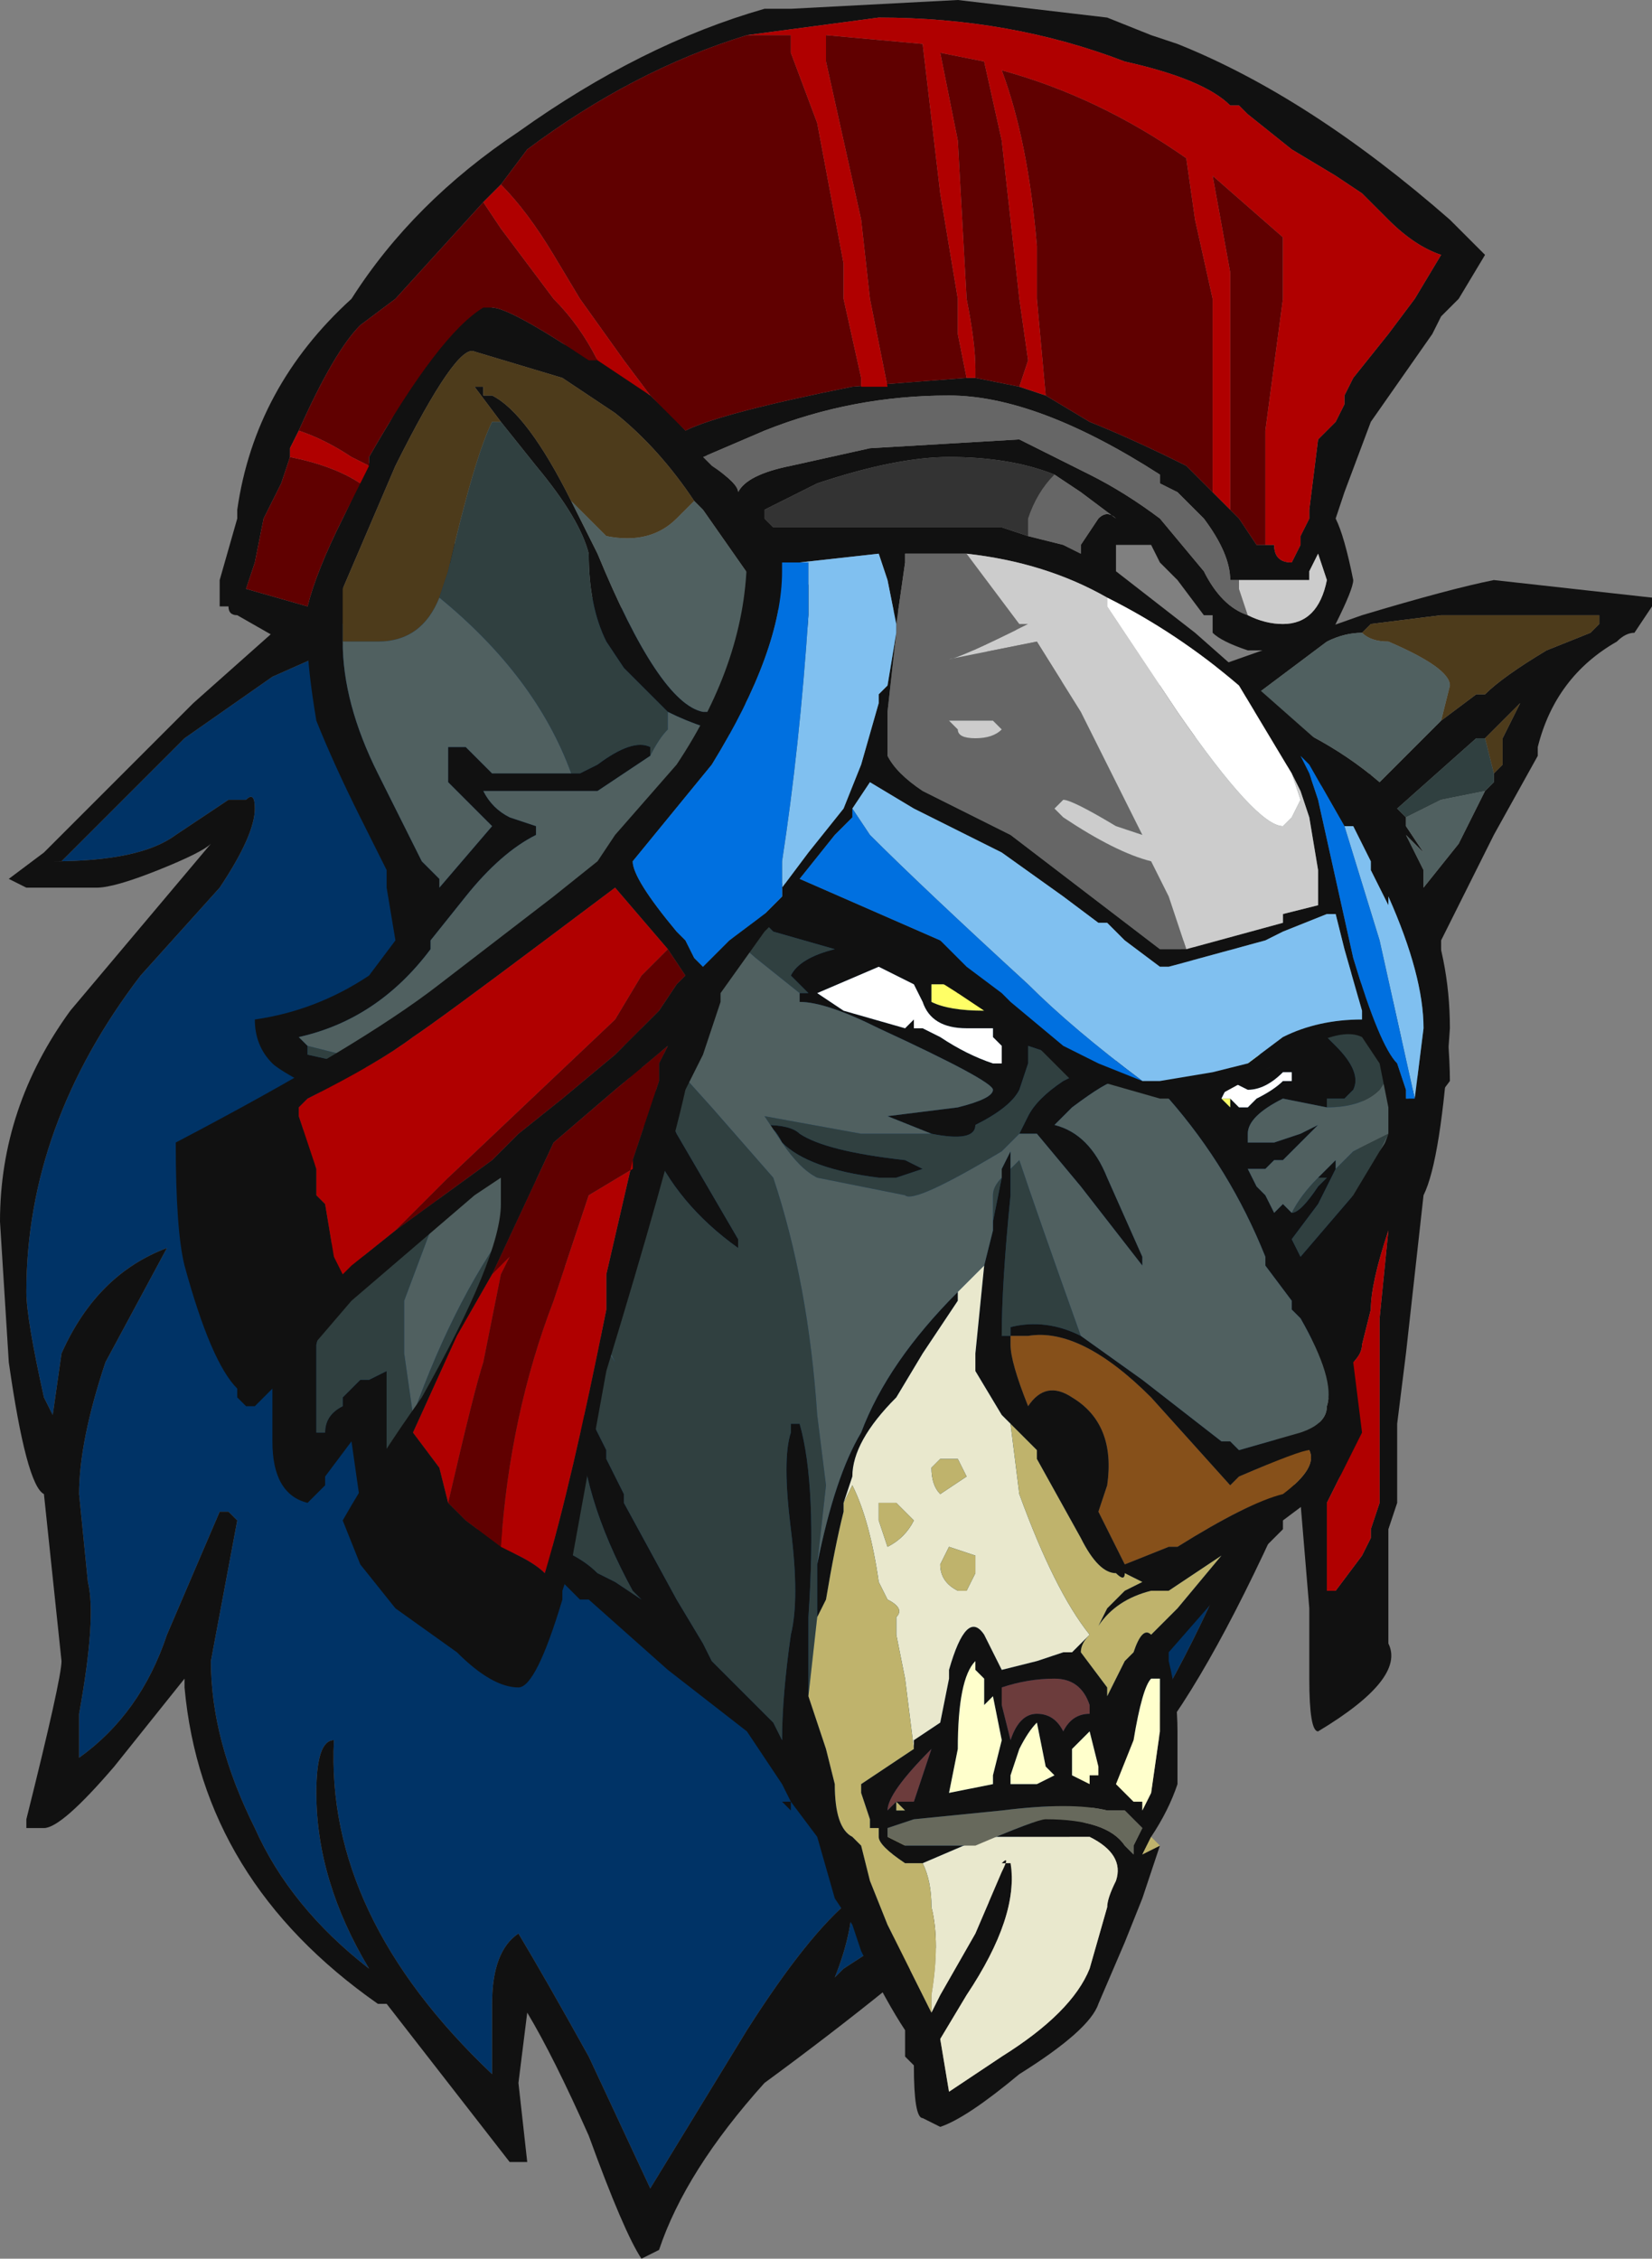 <?xml version="1.0" encoding="UTF-8" standalone="no"?>
<svg xmlns:ffdec="https://www.free-decompiler.com/flash" xmlns:xlink="http://www.w3.org/1999/xlink" ffdec:objectType="frame" height="89.95px" width="65.8px" xmlns="http://www.w3.org/2000/svg">
  <rect width="100%" height="100%" fill="#808080" stroke="none"/>
  <g transform="matrix(1.0, 0.0, 0.0, 1.0, 32.55, 37.45)">
    <use ffdec:characterId="1787" height="68.6" transform="matrix(1.0, 0.0, 0.0, 1.0, -32.55, -16.1)" width="56.35" xlink:href="#sprite0"/>
    <use ffdec:characterId="1782" height="72.45" transform="matrix(1.0, 0.0, 0.0, 1.0, -22.4, -25.2)" width="55.65" xlink:href="#sprite1"/>
    <use ffdec:characterId="1811" height="68.95" transform="matrix(1.0, 0.0, 0.0, 1.0, -25.55, -37.45)" width="52.15" xlink:href="#sprite2"/>
  </g>
  <defs>
    <g id="sprite0" transform="matrix(1.0, 0.0, 0.0, 1.0, 32.55, 16.1)">
      <use ffdec:characterId="1786" height="9.8" transform="matrix(7.0, 0.0, 0.0, 7.0, -32.55, -16.1)" width="8.05" xlink:href="#shape0"/>
    </g>
    <g id="shape0" transform="matrix(1.0, 0.0, 0.0, 1.0, 4.65, 2.3)">
      <path d="M2.9 -0.85 L3.0 -0.65 Q3.15 0.1 3.15 0.3 L3.1 0.95 3.1 1.05 3.0 1.75 2.55 3.0 Q2.25 3.85 1.85 4.5 L1.65 4.6 1.05 5.2 Q0.85 5.4 0.15 5.85 L0.1 5.9 Q0.2 5.65 0.2 5.45 L0.2 5.45 Q-0.05 5.65 -0.4 6.2 L-0.95 7.1 -1.3 6.35 Q-1.55 5.9 -1.7 5.65 -1.85 5.75 -1.85 6.05 L-1.85 6.45 Q-2.8 5.55 -2.75 4.55 -2.85 4.55 -2.85 4.85 -2.85 5.35 -2.55 5.85 -3.0 5.5 -3.2 5.05 -3.45 4.55 -3.45 4.1 L-3.3 3.3 -3.35 3.25 -3.4 3.25 -3.7 3.95 Q-3.85 4.4 -4.2 4.65 L-4.2 4.4 Q-4.1 3.85 -4.15 3.65 L-4.2 3.15 Q-4.2 2.85 -4.05 2.4 L-3.7 1.75 Q-4.1 1.9 -4.3 2.35 L-4.35 2.7 -4.4 2.6 Q-4.5 2.15 -4.5 2.0 -4.5 1.05 -3.85 0.2 L-3.4 -0.3 Q-3.2 -0.6 -3.2 -0.75 -3.2 -0.85 -3.25 -0.8 L-3.35 -0.8 -3.65 -0.6 Q-3.85 -0.45 -4.35 -0.45 L-4.3 -0.45 -3.6 -1.15 -3.1 -1.5 -2.65 -1.7 -2.85 -1.7 -2.7 -1.8 Q-2.35 -2.05 -1.95 -2.2 -1.35 -1.95 -0.05 -1.55 2.2 -0.85 2.7 -0.85 L2.9 -0.85" fill="#003366" fill-rule="evenodd" stroke="none"/>
      <path d="M-1.95 -2.2 Q-2.35 -2.05 -2.7 -1.8 L-2.85 -1.7 -2.65 -1.7 -3.1 -1.5 -3.6 -1.15 -4.3 -0.45 -4.35 -0.45 Q-3.85 -0.45 -3.65 -0.6 L-3.35 -0.8 -3.25 -0.8 Q-3.2 -0.85 -3.2 -0.75 -3.2 -0.6 -3.4 -0.3 L-3.85 0.2 Q-4.5 1.05 -4.5 2.0 -4.5 2.15 -4.4 2.6 L-4.35 2.7 -4.3 2.35 Q-4.1 1.9 -3.7 1.75 L-4.05 2.4 Q-4.2 2.85 -4.2 3.15 L-4.15 3.65 Q-4.1 3.85 -4.2 4.4 L-4.2 4.65 Q-3.85 4.4 -3.7 3.95 L-3.4 3.25 -3.35 3.25 -3.3 3.3 -3.45 4.1 Q-3.45 4.55 -3.2 5.05 -3.0 5.5 -2.55 5.85 -2.85 5.35 -2.85 4.85 -2.85 4.55 -2.75 4.55 -2.8 5.55 -1.85 6.45 L-1.85 6.05 Q-1.85 5.75 -1.7 5.65 -1.55 5.9 -1.3 6.35 L-0.95 7.1 -0.4 6.2 Q-0.05 5.65 0.2 5.45 L0.2 5.45 Q0.2 5.65 0.1 5.9 L0.15 5.85 Q0.85 5.4 1.05 5.2 L1.65 4.6 1.85 4.5 Q2.25 3.85 2.55 3.0 L3.0 1.75 3.1 1.05 3.1 0.95 3.15 0.3 Q3.15 0.1 3.0 -0.65 L2.9 -0.85 3.15 -0.95 3.15 -0.9 3.3 -0.4 3.4 0.1 Q3.4 0.8 3.2 1.6 3.1 2.2 2.65 3.25 2.2 4.25 1.85 4.65 L1.8 4.75 1.75 4.75 1.55 4.95 1.5 5.05 1.0 5.45 Q0.45 5.95 -0.3 6.5 -0.75 7.0 -0.9 7.45 L-1.0 7.5 Q-1.1 7.35 -1.3 6.8 -1.5 6.35 -1.65 6.1 L-1.7 6.5 -1.65 6.95 -1.75 6.95 -2.45 6.05 -2.5 6.05 Q-3.5 5.35 -3.6 4.25 L-3.6 4.2 -4.0 4.7 Q-4.3 5.05 -4.4 5.05 L-4.5 5.05 -4.5 5.0 Q-4.3 4.2 -4.3 4.1 L-4.4 3.15 Q-4.5 3.1 -4.6 2.4 L-4.65 1.6 Q-4.65 0.95 -4.25 0.4 L-3.45 -0.55 Q-3.5 -0.5 -3.75 -0.4 -4.0 -0.3 -4.1 -0.3 L-4.5 -0.3 -4.6 -0.35 -4.4 -0.5 -3.55 -1.35 -3.1 -1.75 Q-2.7 -2.05 -2.15 -2.25 L-2.15 -2.3 -1.95 -2.2" fill="#111111" fill-rule="evenodd" stroke="none"/>
    </g>
    <g id="sprite1" transform="matrix(1.0, 0.0, 0.0, 1.0, 22.4, 25.2)">
      <use ffdec:characterId="1781" height="10.35" transform="matrix(7.0, 0.0, 0.0, 7.0, -22.4, -25.2)" width="7.95" xlink:href="#shape1"/>
    </g>
    <g id="shape1" transform="matrix(1.0, 0.0, 0.0, 1.0, 3.2, 3.6)">
      <path d="M1.95 5.15 L1.85 5.45 1.75 5.7 1.6 6.05 Q1.55 6.2 1.15 6.45 0.85 6.7 0.7 6.75 L0.6 6.7 Q0.55 6.7 0.55 6.4 L0.5 6.35 0.5 6.2 Q0.4 6.05 0.25 5.75 L0.2 5.6 0.1 5.45 0.0 5.1 -0.15 4.9 -0.15 4.95 -0.2 4.9 -0.15 4.9 -0.2 4.8 -0.4 4.5 -0.85 4.15 -1.3 3.75 -1.35 3.75 -1.45 3.65 Q-1.8 3.3 -2.3 3.65 L-2.4 3.7 Q-2.5 3.55 -2.6 3.2 L-2.65 2.85 -2.8 3.05 -2.8 3.1 -2.9 3.2 Q-3.1 3.15 -3.1 2.85 L-3.1 2.45 Q-3.15 2.3 -3.15 2.0 L-3.15 1.55 -3.1 1.5 -3.05 1.25 Q-3.0 1.15 -2.75 0.9 -3.05 0.75 -3.1 0.7 -3.2 0.6 -3.2 0.45 -2.85 0.4 -2.55 0.2 L-2.4 0.0 -2.45 -0.3 -2.45 -0.4 -2.6 -0.7 Q-2.75 -1.0 -2.85 -1.25 -2.9 -1.55 -2.9 -1.7 L-2.85 -2.05 Q-2.15 -3.7 -1.85 -3.6 L-1.8 -3.55 Q-1.7 -3.55 -1.65 -3.45 -1.15 -3.35 -0.75 -2.9 L-0.1 -2.15 -0.1 -2.1 0.0 -1.95 Q0.1 -1.9 0.25 -1.9 L0.6 -1.85 0.8 -1.85 Q1.35 -1.75 1.7 -1.45 L1.85 -1.5 1.95 -1.45 2.05 -1.5 2.25 -1.55 3.1 -1.85 Q3.6 -2.0 3.85 -2.05 L4.75 -1.95 4.75 -1.9 4.65 -1.75 Q4.6 -1.75 4.55 -1.7 4.2 -1.5 4.1 -1.1 L4.1 -1.05 3.85 -0.6 Q3.65 -0.2 3.6 -0.1 L3.55 0.0 3.55 0.15 Q3.6 0.6 3.6 0.8 L3.45 1.0 Q3.35 1.1 3.35 1.2 L3.2 1.45 3.1 1.7 2.95 2.0 2.9 2.05 Q3.2 2.65 3.15 2.85 3.15 2.95 3.05 2.95 L2.9 3.15 2.85 3.15 2.65 3.3 2.65 3.35 2.35 3.65 2.0 4.05 2.0 4.1 Q2.05 4.3 2.05 4.5 L2.05 4.8 Q2.0 4.95 1.9 5.1 L1.85 5.2 1.95 5.15 M-0.7 -2.5 Q-0.9 -2.8 -1.15 -3.0 L-1.45 -3.2 -1.95 -3.35 Q-2.05 -3.4 -2.4 -2.7 L-2.7 -2.0 -2.7 -1.7 Q-2.7 -1.35 -2.5 -0.95 -2.3 -0.55 -2.25 -0.45 L-2.15 -0.35 -2.15 -0.3 -1.85 -0.65 -2.1 -0.9 Q-2.1 -0.95 -2.1 -1.1 L-2.0 -1.1 -1.85 -0.95 -1.4 -0.95 -1.35 -0.95 -1.25 -1.0 Q-1.05 -1.15 -0.95 -1.1 L-0.95 -1.05 -1.25 -0.85 -1.9 -0.85 Q-1.85 -0.75 -1.75 -0.7 L-1.6 -0.65 -1.6 -0.6 Q-1.8 -0.5 -2.0 -0.25 L-2.2 0.0 -2.2 0.05 Q-2.5 0.45 -2.95 0.55 L-2.9 0.6 -2.9 0.65 -2.45 0.75 -2.45 0.8 Q-2.4 0.8 -2.4 0.85 L-2.65 1.05 -2.7 1.1 Q-2.9 1.3 -3.0 1.5 L-3.0 1.55 Q-3.0 1.65 -2.95 1.85 L-2.95 2.1 -2.9 1.9 -2.7 1.65 Q-2.55 1.5 -2.35 1.45 -2.35 1.4 -2.35 1.5 L-2.5 1.65 -2.7 2.0 -2.8 2.1 -2.85 2.3 -2.85 2.8 -2.8 2.8 Q-2.8 2.7 -2.7 2.65 L-2.7 2.6 -2.6 2.5 -2.55 2.5 -2.45 2.45 Q-2.45 2.5 -2.45 2.9 L-2.4 3.4 -2.35 3.4 -2.25 3.35 -1.75 3.35 -1.7 3.4 Q-1.4 3.45 -1.25 3.6 L-1.15 3.65 -1.0 3.75 -1.05 3.7 Q-1.35 3.15 -1.35 2.7 L-1.3 2.7 -1.2 2.9 -1.2 2.95 -1.1 3.15 -1.1 3.2 -0.8 3.75 -0.65 4.0 -0.6 4.1 -0.25 4.45 -0.2 4.55 Q-0.2 4.3 -0.15 3.95 -0.1 3.75 -0.15 3.35 -0.2 2.95 -0.15 2.8 L-0.15 2.75 -0.1 2.75 Q0.0 3.1 -0.05 3.85 L-0.05 4.3 0.05 4.6 0.1 4.8 Q0.1 5.05 0.2 5.1 L0.25 5.15 0.3 5.35 0.4 5.6 0.65 6.1 0.7 6.0 0.9 5.65 1.05 5.3 Q1.1 5.2 1.05 5.25 L1.1 5.25 Q1.15 5.55 0.85 6.0 L0.7 6.25 0.75 6.55 1.05 6.35 Q1.45 6.1 1.55 5.85 L1.65 5.5 Q1.65 5.45 1.7 5.35 1.75 5.2 1.55 5.1 L0.95 5.1 0.6 5.25 0.5 5.25 Q0.35 5.15 0.35 5.1 L0.35 5.05 0.3 5.05 0.3 5.0 0.25 4.85 0.25 4.8 0.55 4.6 0.55 4.55 0.7 4.45 0.75 4.2 0.75 4.15 Q0.85 3.8 0.95 3.95 L1.05 4.15 1.25 4.1 1.4 4.05 1.45 4.05 1.55 3.95 Q1.5 4.0 1.5 4.05 L1.65 4.25 1.65 4.3 1.75 4.1 1.8 4.05 Q1.85 3.9 1.9 3.95 L2.05 3.8 2.3 3.5 2.0 3.7 1.9 3.7 Q1.7 3.75 1.6 3.9 L1.65 3.8 1.75 3.7 1.85 3.65 1.75 3.6 Q1.75 3.65 1.7 3.6 1.6 3.6 1.5 3.4 L1.25 2.95 1.25 2.9 1.1 2.75 1.05 2.7 0.9 2.45 0.9 2.35 0.95 1.85 1.0 1.65 1.0 1.6 1.05 1.35 1.05 1.3 1.1 1.2 1.1 1.3 1.1 1.45 Q1.05 1.95 1.05 2.25 L1.1 2.25 1.1 2.2 Q1.3 2.15 1.5 2.25 L1.85 2.5 2.3 2.85 2.35 2.85 2.4 2.9 2.75 2.8 Q2.9 2.75 2.9 2.65 2.95 2.5 2.75 2.15 L2.7 2.1 2.7 2.05 2.55 1.85 2.55 1.8 Q2.35 1.3 2.0 0.9 L1.85 0.85 1.75 0.8 1.7 0.8 Q1.65 0.8 1.45 0.95 L1.35 1.05 Q1.55 1.1 1.65 1.35 L1.85 1.8 1.85 1.85 1.5 1.4 1.25 1.1 1.15 1.1 1.2 1.0 Q1.25 0.9 1.4 0.8 L1.5 0.75 1.35 0.65 1.2 0.6 1.2 0.7 1.15 0.85 Q1.1 0.95 0.9 1.05 0.9 1.15 0.65 1.1 L0.4 1.0 0.8 0.95 Q1.0 0.9 1.0 0.85 1.0 0.8 0.35 0.5 0.05 0.35 -0.1 0.35 L-0.1 0.3 0.0 0.3 -0.05 0.3 -0.15 0.2 Q-0.1 0.1 0.1 0.05 L-0.25 -0.05 -0.35 -0.15 -0.35 -0.2 -0.4 -0.2 -0.35 -0.25 Q-0.25 -0.4 0.1 -0.25 L0.4 -0.1 Q0.75 0.0 1.0 0.15 L1.55 0.6 1.65 0.7 1.7 0.7 Q1.7 0.6 1.85 0.45 2.0 0.3 2.1 -0.05 L2.15 -0.05 2.1 0.45 Q2.05 0.55 1.95 0.7 L1.9 0.75 2.1 0.75 2.2 0.65 2.35 0.05 Q2.35 -0.05 2.35 0.05 L2.35 0.0 Q2.45 0.1 2.45 0.2 L2.4 0.3 2.35 0.5 2.55 0.4 2.85 0.2 Q3.0 0.1 3.1 0.25 L3.15 0.3 2.9 0.4 2.75 0.45 2.85 0.55 2.9 0.55 2.95 0.6 Q3.1 0.75 3.05 0.85 L3.0 0.9 2.9 0.9 2.9 0.95 2.65 0.9 Q2.45 1.0 2.45 1.1 L2.45 1.15 2.6 1.15 2.75 1.1 2.85 1.05 2.65 1.25 2.6 1.25 2.55 1.3 2.45 1.3 2.5 1.4 2.55 1.45 2.6 1.55 2.65 1.5 2.7 1.55 Q2.75 1.55 2.85 1.4 L2.9 1.35 2.85 1.35 2.95 1.25 2.95 1.3 2.85 1.5 2.7 1.7 2.75 1.8 3.05 1.45 3.2 1.2 Q3.4 0.9 3.5 0.5 L3.45 0.3 3.45 0.15 3.35 -0.05 3.25 -0.4 3.2 -0.55 3.05 -0.7 Q2.9 -0.9 2.65 -1.0 2.45 -1.1 1.95 -1.2 L2.0 -1.1 2.0 -1.0 2.15 -0.7 2.2 -0.55 2.25 -0.5 2.25 -0.45 2.2 -0.3 2.1 -0.45 Q2.15 -0.8 1.7 -1.25 1.45 -1.5 1.15 -1.55 L0.95 -1.65 0.9 -1.65 0.3 -1.7 0.15 -1.7 Q-0.1 -1.75 -0.3 -1.95 L-0.65 -2.45 -0.7 -2.5 M-1.8 -2.95 L-1.95 -3.15 -1.9 -3.15 -1.9 -3.1 -1.85 -3.1 Q-1.65 -3.0 -1.4 -2.5 L-1.25 -2.2 Q-0.9 -1.35 -0.65 -1.3 L-0.55 -1.3 -0.4 -1.35 Q-0.35 -1.3 -0.3 -1.2 L-0.35 -1.15 -0.4 -1.15 Q-0.65 -1.2 -0.85 -1.3 L-1.1 -1.55 -1.2 -1.7 Q-1.3 -1.9 -1.3 -2.2 -1.35 -2.4 -1.6 -2.7 L-1.8 -2.95 M0.6 0.5 L0.7 0.55 Q0.85 0.65 1.0 0.7 L1.05 0.7 1.05 0.6 1.0 0.55 1.0 0.5 0.85 0.5 Q0.65 0.5 0.6 0.35 L0.55 0.25 0.35 0.15 0.0 0.3 0.15 0.4 0.5 0.5 0.55 0.45 0.55 0.5 0.6 0.5 M3.1 -1.75 Q3.0 -1.75 2.9 -1.7 L2.5 -1.4 2.35 -1.35 Q2.85 -1.2 3.2 -0.9 L3.55 -1.25 3.75 -1.4 3.8 -1.4 Q3.9 -1.5 4.15 -1.65 L4.4 -1.75 4.45 -1.8 4.45 -1.85 3.55 -1.85 3.15 -1.8 3.1 -1.75 M3.8 -1.15 L3.75 -1.15 3.3 -0.75 3.35 -0.7 3.35 -0.65 3.45 -0.5 3.35 -0.6 3.45 -0.4 3.45 -0.3 3.65 -0.55 3.8 -0.85 3.85 -0.9 3.85 -0.95 3.9 -1.0 3.9 -1.15 4.0 -1.35 3.8 -1.15 M2.35 0.9 L2.4 0.95 2.45 0.95 2.5 0.9 Q2.6 0.85 2.65 0.8 L2.7 0.8 2.7 0.75 2.65 0.75 Q2.55 0.85 2.45 0.85 L2.35 0.8 2.3 0.9 2.35 0.9 2.3 0.9 2.35 0.95 2.35 0.9 M2.45 0.75 Q2.55 0.75 2.6 0.7 L2.55 0.65 2.5 0.65 2.4 0.75 2.45 0.75 M0.95 0.4 L0.85 0.3 0.8 0.3 0.75 0.25 0.65 0.25 0.65 0.35 Q0.75 0.4 0.95 0.4 M0.6 1.3 L0.45 1.35 0.35 1.35 Q-0.05 1.3 -0.2 1.15 -0.25 1.05 -0.3 1.05 -0.15 1.05 -0.1 1.1 0.05 1.2 0.5 1.25 L0.6 1.3 M0.8 2.0 L0.8 2.05 0.6 2.35 0.45 2.6 Q0.2 2.85 0.2 3.05 L0.15 3.2 0.15 3.25 Q0.1 3.45 0.05 3.75 L0.0 3.85 0.0 3.55 Q0.1 3.05 0.25 2.8 0.4 2.4 0.8 2.0 M1.1 2.25 L1.1 2.3 Q1.1 2.4 1.2 2.65 1.3 2.5 1.45 2.6 1.7 2.75 1.65 3.1 L1.6 3.25 1.75 3.55 2.0 3.45 2.05 3.45 Q2.45 3.2 2.65 3.15 2.85 3.0 2.8 2.9 2.75 2.9 2.4 3.05 L2.35 3.1 1.9 2.6 Q1.5 2.2 1.2 2.25 L1.1 2.25 M1.55 4.35 Q1.5 4.2 1.35 4.2 1.2 4.2 1.05 4.25 L1.05 4.35 1.1 4.55 Q1.15 4.4 1.25 4.4 1.35 4.4 1.4 4.5 1.45 4.4 1.55 4.4 L1.55 4.35 M1.9 4.2 Q1.85 4.25 1.8 4.55 L1.7 4.8 Q1.75 4.85 1.8 4.9 L1.85 4.9 1.85 4.95 1.9 4.85 1.95 4.5 1.95 4.2 1.9 4.2 M1.45 4.6 L1.45 4.75 1.55 4.8 1.55 4.75 1.6 4.75 1.6 4.7 1.55 4.5 Q1.5 4.55 1.45 4.6 M0.5 5.15 L0.9 5.15 Q1.25 5.0 1.3 5.0 1.65 5.0 1.75 5.15 L1.8 5.2 1.8 5.15 1.85 5.05 1.75 4.95 1.65 4.95 Q1.45 4.9 1.05 4.95 L0.55 5.0 0.4 5.05 0.4 5.1 0.45 5.1 0.5 5.15 M0.95 4.2 L0.9 4.15 0.9 4.1 Q0.8 4.2 0.8 4.6 L0.75 4.85 1.0 4.8 1.0 4.75 1.05 4.55 1.0 4.3 0.95 4.35 0.95 4.2 M0.45 4.9 L0.45 4.95 0.5 4.95 0.45 4.9 0.55 4.9 0.65 4.6 Q0.4 4.85 0.4 4.95 L0.45 4.9 M1.1 4.8 L1.25 4.8 1.35 4.75 1.3 4.7 1.25 4.45 Q1.2 4.5 1.15 4.6 L1.1 4.75 1.1 4.8 M-0.45 1.75 Q-0.8 1.5 -0.95 1.15 -1.05 0.95 -1.1 0.6 -0.95 0.75 -0.8 1.1 L-0.45 1.7 -0.45 1.75" fill="#111111" fill-rule="evenodd" stroke="none"/>
      <path d="M-2.7 -1.7 L-2.7 -2.0 -2.4 -2.7 Q-2.05 -3.4 -1.95 -3.35 L-1.45 -3.2 -1.15 -3.0 Q-0.9 -2.8 -0.7 -2.5 L-0.8 -2.4 Q-0.95 -2.25 -1.2 -2.3 L-1.4 -2.5 Q-1.65 -3.0 -1.85 -3.1 L-1.9 -3.1 -1.9 -3.15 -1.95 -3.15 -1.8 -2.95 -1.85 -2.95 Q-1.95 -2.75 -2.1 -2.1 L-2.15 -1.95 Q-2.25 -1.7 -2.5 -1.7 L-2.7 -1.7 M3.55 -1.25 L3.6 -1.45 Q3.6 -1.55 3.25 -1.7 3.15 -1.7 3.1 -1.75 L3.15 -1.8 3.55 -1.85 4.45 -1.85 4.45 -1.8 4.4 -1.75 4.15 -1.65 Q3.9 -1.5 3.8 -1.4 L3.75 -1.4 3.55 -1.25 M3.85 -0.95 L3.8 -1.15 4.0 -1.35 3.9 -1.15 3.9 -1.0 3.85 -0.95" fill="#4d3b1b" fill-rule="evenodd" stroke="none"/>
      <path d="M1.1 2.25 L1.2 2.25 Q1.5 2.2 1.9 2.6 L2.35 3.1 2.4 3.05 Q2.75 2.9 2.8 2.9 2.85 3.0 2.65 3.15 2.45 3.2 2.05 3.45 L2.0 3.45 1.75 3.55 1.6 3.25 1.65 3.1 Q1.7 2.75 1.45 2.6 1.3 2.5 1.2 2.65 1.1 2.4 1.1 2.3 L1.1 2.25" fill="#86501a" fill-rule="evenodd" stroke="none"/>
      <path d="M1.45 4.6 Q1.5 4.55 1.55 4.5 L1.6 4.7 1.6 4.75 1.55 4.75 1.55 4.8 1.45 4.75 1.45 4.6 M1.9 4.2 L1.95 4.2 1.95 4.5 1.9 4.85 1.85 4.95 1.85 4.9 1.8 4.9 Q1.75 4.85 1.7 4.8 L1.8 4.55 Q1.85 4.25 1.9 4.2 M0.95 4.2 L0.95 4.35 1.0 4.3 1.05 4.55 1.0 4.75 1.0 4.8 0.75 4.85 0.8 4.6 Q0.8 4.2 0.9 4.1 L0.9 4.15 0.95 4.2 M1.1 4.8 L1.1 4.75 1.15 4.6 Q1.2 4.5 1.25 4.45 L1.3 4.7 1.35 4.75 1.25 4.8 1.1 4.8" fill="#ffffcc" fill-rule="evenodd" stroke="none"/>
      <path d="M-2.15 -1.95 L-2.1 -2.1 Q-1.95 -2.75 -1.85 -2.95 L-1.8 -2.95 -1.6 -2.7 Q-1.35 -2.4 -1.3 -2.2 -1.3 -1.9 -1.2 -1.7 L-1.1 -1.55 -0.85 -1.3 -0.85 -1.2 Q-0.9 -1.15 -0.95 -1.05 L-0.95 -1.1 Q-1.05 -1.15 -1.25 -1.0 L-1.35 -0.95 -1.4 -0.95 Q-1.6 -1.5 -2.15 -1.95 M3.2 1.2 L3.05 1.45 2.75 1.8 2.7 1.7 2.85 1.5 2.95 1.3 Q3.0 1.25 3.05 1.2 L3.25 1.1 3.2 1.2 M2.85 1.35 L2.9 1.35 2.85 1.4 Q2.75 1.55 2.7 1.55 2.75 1.45 2.85 1.35 M2.9 0.95 L2.9 0.9 3.0 0.9 3.05 0.85 Q3.1 0.75 2.95 0.6 L2.9 0.55 2.85 0.55 2.75 0.45 2.9 0.4 3.15 0.3 3.1 0.25 Q3.4 0.3 3.3 0.7 L3.2 0.85 Q3.1 0.95 2.9 0.95 M-0.35 -0.25 L-0.4 -0.2 -0.35 -0.2 -0.35 -0.15 -0.25 -0.05 0.1 0.05 Q-0.1 0.1 -0.15 0.2 L-0.05 0.3 0.0 0.3 -0.1 0.3 -0.35 0.1 -0.75 -0.25 Q-0.7 -0.4 -0.4 -0.25 L-0.35 -0.25 M0.65 1.1 Q0.9 1.15 0.9 1.05 1.1 0.95 1.15 0.85 L1.2 0.7 1.2 0.6 1.35 0.65 1.5 0.75 1.4 0.8 Q1.25 0.9 1.2 1.0 L1.15 1.1 1.05 1.2 Q0.55 1.5 0.5 1.45 L0.0 1.35 Q-0.1 1.3 -0.2 1.15 L-0.3 1.0 0.25 1.1 0.65 1.1 M2.55 1.8 L2.55 1.85 2.55 1.8 M1.5 2.25 Q1.3 2.15 1.1 2.2 L1.1 2.25 1.05 2.25 Q1.05 1.95 1.1 1.45 L1.1 1.3 1.15 1.25 Q1.25 1.55 1.5 2.25 M1.05 1.35 L1.0 1.6 1.0 1.45 Q1.0 1.4 1.05 1.35 M-0.05 4.3 L-0.05 3.85 Q0.0 3.1 -0.1 2.75 L-0.15 2.75 -0.15 2.8 Q-0.2 2.95 -0.15 3.35 -0.1 3.75 -0.15 3.95 -0.2 4.3 -0.2 4.55 L-0.25 4.45 -0.6 4.1 -0.65 4.0 -0.8 3.75 -1.1 3.2 -1.1 3.15 -1.2 2.95 -1.2 2.9 -1.3 2.7 -1.35 2.7 Q-1.35 3.15 -1.05 3.7 L-1.0 3.75 -1.15 3.65 -1.25 3.6 Q-1.4 3.45 -1.7 3.4 L-1.75 3.35 -2.25 3.35 -2.35 3.4 -2.4 3.4 -2.45 2.9 Q-2.45 2.5 -2.45 2.45 L-2.55 2.5 -2.6 2.5 -2.7 2.6 -2.7 2.65 Q-2.8 2.7 -2.8 2.8 L-2.85 2.8 -2.85 2.3 -2.8 2.1 -2.7 2.0 -2.5 1.65 -2.35 1.5 Q-2.35 1.4 -2.35 1.45 -2.55 1.5 -2.7 1.65 L-2.9 1.9 -2.95 2.1 -2.95 1.85 Q-3.0 1.65 -3.0 1.55 L-3.0 1.5 Q-2.9 1.3 -2.7 1.1 L-2.65 1.05 -2.4 0.85 Q-2.4 0.8 -2.45 0.8 L-2.45 0.75 -2.9 0.65 -2.9 0.6 -2.7 0.65 Q-2.45 0.65 -2.1 0.55 L-1.7 0.35 -1.7 0.4 Q-1.9 0.75 -2.3 0.95 L-2.35 0.95 -2.45 1.15 Q-2.6 1.35 -2.65 1.55 -2.45 1.3 -1.95 1.05 L-2.2 1.55 -2.2 1.65 -2.35 2.05 Q-2.35 2.25 -2.35 2.35 L-2.3 2.7 Q-2.05 2.0 -1.7 1.55 L-1.7 1.45 Q-1.6 1.35 -1.5 1.3 -1.6 1.7 -1.15 2.4 L-1.2 2.3 -1.05 1.4 -1.05 1.35 -1.1 0.8 -1.1 0.5 -1.05 0.45 -0.6 0.95 -0.25 1.35 Q-0.05 1.95 0.0 2.7 L0.05 3.1 0.0 3.55 0.0 3.85 -0.05 4.3 M3.35 -0.7 L3.3 -0.75 3.75 -1.15 3.8 -1.15 3.85 -0.95 3.85 -0.9 3.8 -0.85 3.55 -0.8 3.35 -0.7 M0.6 1.3 L0.5 1.25 Q0.05 1.2 -0.1 1.1 -0.15 1.05 -0.3 1.05 -0.25 1.05 -0.2 1.15 -0.05 1.3 0.35 1.35 L0.45 1.35 0.6 1.3 M-0.45 1.75 L-0.45 1.7 -0.8 1.1 Q-0.95 0.75 -1.1 0.6 -1.05 0.95 -0.95 1.15 -0.8 1.5 -0.45 1.75" fill="#304040" fill-rule="evenodd" stroke="none"/>
      <path d="M-2.7 -1.7 L-2.5 -1.7 Q-2.25 -1.7 -2.15 -1.95 -1.6 -1.5 -1.4 -0.95 L-1.85 -0.95 -2.0 -1.1 -2.1 -1.1 Q-2.1 -0.95 -2.1 -0.9 L-1.85 -0.65 -2.15 -0.3 -2.15 -0.35 -2.25 -0.45 Q-2.3 -0.55 -2.5 -0.95 -2.7 -1.35 -2.7 -1.7 M-1.4 -2.5 L-1.2 -2.3 Q-0.95 -2.25 -0.8 -2.4 L-0.7 -2.5 -0.65 -2.45 -0.3 -1.95 Q-0.1 -1.75 0.15 -1.7 L0.3 -1.7 0.9 -1.65 0.95 -1.65 1.15 -1.55 Q1.45 -1.5 1.7 -1.25 2.15 -0.8 2.1 -0.45 L2.2 -0.3 2.25 -0.45 2.25 -0.5 2.2 -0.55 2.15 -0.7 2.0 -1.0 2.0 -1.1 1.95 -1.2 Q2.45 -1.1 2.65 -1.0 2.9 -0.9 3.05 -0.7 L3.2 -0.55 3.25 -0.4 3.35 -0.05 3.45 0.15 3.45 0.3 3.5 0.5 Q3.4 0.9 3.2 1.2 L3.25 1.1 3.05 1.2 Q3.0 1.25 2.95 1.3 L2.95 1.25 2.85 1.35 Q2.75 1.45 2.7 1.55 L2.65 1.5 2.6 1.55 2.55 1.45 2.5 1.4 2.45 1.3 2.55 1.3 2.6 1.25 2.65 1.25 2.85 1.05 2.75 1.1 2.6 1.15 2.45 1.15 2.45 1.1 Q2.45 1.0 2.65 0.9 L2.9 0.95 Q3.1 0.95 3.2 0.85 L3.3 0.7 Q3.4 0.3 3.1 0.25 3.0 0.1 2.85 0.2 L2.55 0.4 2.35 0.5 2.4 0.3 2.45 0.2 Q2.45 0.1 2.35 0.0 L2.35 0.05 Q2.35 -0.05 2.35 0.05 L2.2 0.65 2.1 0.75 1.9 0.75 1.95 0.7 Q2.05 0.55 2.1 0.45 L2.15 -0.05 2.1 -0.05 Q2.0 0.3 1.85 0.45 1.7 0.6 1.7 0.7 L1.65 0.7 1.55 0.6 1.0 0.15 Q0.75 0.0 0.4 -0.1 L0.1 -0.25 Q-0.25 -0.4 -0.35 -0.25 L-0.4 -0.25 Q-0.7 -0.4 -0.75 -0.25 L-0.35 0.1 -0.1 0.3 -0.1 0.35 Q0.05 0.35 0.35 0.5 1.0 0.8 1.0 0.85 1.0 0.9 0.8 0.95 L0.4 1.0 0.65 1.1 0.25 1.1 -0.3 1.0 -0.2 1.15 Q-0.1 1.3 0.0 1.35 L0.5 1.45 Q0.55 1.5 1.05 1.2 L1.15 1.1 1.25 1.1 1.5 1.4 1.85 1.85 1.85 1.8 1.65 1.35 Q1.55 1.1 1.35 1.05 L1.45 0.95 Q1.65 0.8 1.7 0.8 L1.75 0.8 1.85 0.85 2.0 0.9 Q2.35 1.3 2.55 1.8 L2.55 1.85 2.7 2.05 2.7 2.1 2.75 2.15 Q2.95 2.5 2.9 2.65 2.9 2.75 2.75 2.8 L2.4 2.9 2.35 2.85 2.3 2.85 1.85 2.5 1.5 2.25 Q1.25 1.55 1.15 1.25 L1.1 1.3 1.1 1.2 1.05 1.3 1.05 1.35 Q1.0 1.4 1.0 1.45 L1.0 1.6 1.0 1.65 0.95 1.85 0.8 2.0 Q0.4 2.4 0.25 2.8 0.1 3.05 0.0 3.55 L0.05 3.1 0.0 2.7 Q-0.05 1.95 -0.25 1.35 L-0.6 0.95 -1.05 0.45 -1.1 0.5 -1.1 0.8 -1.05 1.35 -1.05 1.4 -1.2 2.3 -1.15 2.4 Q-1.6 1.7 -1.5 1.3 -1.6 1.35 -1.7 1.45 L-1.7 1.55 Q-2.05 2.0 -2.3 2.7 L-2.35 2.35 Q-2.35 2.25 -2.35 2.05 L-2.2 1.65 -2.2 1.55 -1.95 1.05 Q-2.45 1.3 -2.65 1.55 -2.6 1.35 -2.45 1.15 L-2.35 0.95 -2.3 0.95 Q-1.9 0.75 -1.7 0.4 L-1.7 0.35 -2.1 0.55 Q-2.45 0.65 -2.7 0.65 L-2.9 0.6 -2.95 0.55 Q-2.5 0.45 -2.2 0.05 L-2.2 0.0 -2.0 -0.25 Q-1.8 -0.5 -1.6 -0.6 L-1.6 -0.65 -1.75 -0.7 Q-1.85 -0.75 -1.9 -0.85 L-1.25 -0.85 -0.95 -1.05 Q-0.9 -1.15 -0.85 -1.2 L-0.85 -1.3 Q-0.65 -1.2 -0.4 -1.15 L-0.35 -1.15 -0.3 -1.2 Q-0.35 -1.3 -0.4 -1.35 L-0.55 -1.3 -0.65 -1.3 Q-0.9 -1.35 -1.25 -2.2 L-1.4 -2.5 M3.55 -1.25 L3.2 -0.9 Q2.85 -1.2 2.35 -1.35 L2.5 -1.4 2.9 -1.7 Q3.0 -1.75 3.1 -1.75 3.15 -1.7 3.25 -1.7 3.6 -1.55 3.6 -1.45 L3.55 -1.25 M3.35 -0.7 L3.55 -0.8 3.8 -0.85 3.65 -0.55 3.45 -0.3 3.45 -0.4 3.35 -0.6 3.45 -0.5 3.35 -0.65 3.35 -0.7" fill="#506060" fill-rule="evenodd" stroke="none"/>
      <path d="M0.0 0.3 L0.35 0.15 0.55 0.25 0.6 0.35 Q0.65 0.5 0.85 0.5 L1.0 0.5 1.0 0.55 1.05 0.6 1.05 0.7 1.0 0.7 Q0.85 0.65 0.7 0.55 L0.6 0.5 0.55 0.5 0.55 0.45 0.5 0.5 0.15 0.4 0.0 0.3 M2.35 0.9 L2.3 0.9 2.35 0.8 2.45 0.85 Q2.55 0.85 2.65 0.75 L2.7 0.75 2.7 0.8 2.65 0.8 Q2.6 0.85 2.5 0.9 L2.45 0.95 2.4 0.95 2.35 0.9" fill="#ffffff" fill-rule="evenodd" stroke="none"/>
      <path d="M0.6 0.5 L0.55 0.5 0.6 0.5 M2.35 0.9 L2.35 0.95 2.3 0.9 2.35 0.9 M2.45 0.75 L2.4 0.75 2.5 0.65 2.55 0.65 2.6 0.7 Q2.55 0.75 2.45 0.75 M0.95 0.4 Q0.75 0.4 0.65 0.35 L0.65 0.25 0.75 0.25 0.8 0.3 0.85 0.3 0.95 0.4" fill="#ffff66" fill-rule="evenodd" stroke="none"/>
      <path d="M0.95 1.85 L0.9 2.35 0.9 2.45 1.05 2.7 1.1 2.75 1.15 3.15 Q1.35 3.7 1.55 3.95 L1.45 4.05 1.4 4.05 1.25 4.1 1.05 4.15 0.95 3.95 Q0.85 3.8 0.75 4.15 L0.75 4.2 0.7 4.45 0.55 4.55 0.55 4.6 0.5 4.2 0.45 3.95 0.45 3.85 Q0.5 3.8 0.4 3.75 L0.35 3.65 Q0.3 3.3 0.2 3.1 L0.15 3.2 0.2 3.05 Q0.2 2.85 0.45 2.6 L0.6 2.35 0.8 2.05 0.8 2.0 0.95 1.85 M0.6 5.25 L0.95 5.1 1.55 5.1 Q1.75 5.2 1.7 5.35 1.65 5.45 1.65 5.5 L1.55 5.85 Q1.45 6.1 1.05 6.35 L0.75 6.55 0.7 6.25 0.85 6.0 Q1.15 5.55 1.1 5.25 L1.05 5.25 Q1.1 5.2 1.05 5.3 L0.9 5.65 0.7 6.0 0.65 6.1 0.65 6.0 Q0.7 5.7 0.65 5.5 0.65 5.35 0.6 5.25 M0.1 4.8 L0.05 4.6 0.1 4.8 M0.7 2.95 L0.65 3.0 Q0.65 3.1 0.7 3.15 L0.85 3.05 0.8 2.95 0.7 2.95 M0.9 3.5 L0.75 3.45 0.7 3.55 Q0.7 3.65 0.8 3.7 L0.85 3.7 0.9 3.6 0.9 3.5 M0.45 3.2 L0.35 3.2 0.35 3.3 0.4 3.45 Q0.5 3.4 0.55 3.3 0.5 3.25 0.45 3.2" fill="#e9e8cd" fill-rule="evenodd" stroke="none"/>
      <path d="M1.9 5.1 L1.95 5.15 1.85 5.2 1.9 5.1 M1.1 2.75 L1.25 2.9 1.25 2.95 1.5 3.4 Q1.6 3.6 1.7 3.6 1.75 3.65 1.75 3.6 L1.85 3.65 1.75 3.7 1.65 3.8 1.6 3.9 Q1.7 3.75 1.9 3.7 L2.0 3.7 2.3 3.5 2.05 3.8 1.9 3.95 Q1.85 3.9 1.8 4.05 L1.75 4.1 1.65 4.3 1.65 4.25 1.5 4.05 Q1.5 4.0 1.55 3.95 1.35 3.7 1.15 3.15 L1.1 2.75 M0.55 4.6 L0.25 4.8 0.25 4.85 0.3 5.0 0.3 5.05 0.35 5.05 0.35 5.1 Q0.35 5.15 0.5 5.25 L0.6 5.25 Q0.65 5.35 0.65 5.5 0.7 5.7 0.65 6.0 L0.65 6.1 0.4 5.6 0.3 5.35 0.25 5.15 0.2 5.1 Q0.1 5.05 0.1 4.8 L0.05 4.6 -0.05 4.3 0.0 3.85 0.05 3.75 Q0.1 3.45 0.15 3.25 L0.15 3.2 0.2 3.1 Q0.3 3.3 0.35 3.65 L0.4 3.75 Q0.5 3.8 0.45 3.85 L0.45 3.95 0.5 4.2 0.55 4.6 M0.7 2.95 L0.8 2.95 0.85 3.05 0.7 3.15 Q0.65 3.1 0.65 3.0 L0.7 2.95 M0.45 3.2 Q0.5 3.25 0.55 3.3 0.5 3.4 0.4 3.45 L0.35 3.3 0.35 3.2 0.45 3.2 M0.9 3.5 L0.9 3.6 0.85 3.7 0.8 3.7 Q0.7 3.65 0.7 3.55 L0.75 3.45 0.9 3.5 M0.5 5.15 L0.45 5.1 0.4 5.1 0.5 5.15 M0.55 4.9 L0.45 4.9 0.5 4.95 0.45 4.95 0.45 4.9 0.55 4.9" fill="#bfb36c" fill-rule="evenodd" stroke="none"/>
      <path d="M1.55 4.35 L1.55 4.4 Q1.45 4.4 1.4 4.5 1.35 4.4 1.25 4.4 1.15 4.4 1.1 4.55 L1.05 4.35 1.05 4.25 Q1.2 4.2 1.35 4.2 1.5 4.2 1.55 4.35 M0.55 4.9 L0.45 4.9 0.4 4.95 Q0.4 4.85 0.65 4.6 L0.55 4.9" fill="#6c3c3c" fill-rule="evenodd" stroke="none"/>
      <path d="M0.4 5.1 L0.4 5.05 0.55 5.0 1.05 4.95 Q1.45 4.9 1.65 4.95 L1.75 4.95 1.85 5.05 1.8 5.15 1.8 5.2 1.75 5.15 Q1.65 5.0 1.3 5.0 1.25 5.0 0.9 5.15 L0.5 5.15 0.4 5.1" fill="#67695c" fill-rule="evenodd" stroke="none"/>
    </g>
    <g id="sprite2" transform="matrix(1.0, 0.0, 0.0, 1.0, 25.55, 37.45)">
      <use ffdec:characterId="1810" height="9.85" transform="matrix(7.0, 0.0, 0.0, 7.0, -25.55, -37.45)" width="7.45" xlink:href="#shape2"/>
    </g>
    <g id="shape2" transform="matrix(1.0, 0.0, 0.0, 1.0, 3.65, 5.35)">
      <path d="M2.55 -2.25 L2.6 -2.25 Q2.6 -2.15 2.7 -2.15 L2.75 -2.25 2.75 -2.3 2.8 -2.4 2.8 -2.45 2.85 -2.85 2.95 -2.95 3.0 -3.05 3.0 -3.1 3.05 -3.2 3.25 -3.45 3.4 -3.65 3.55 -3.9 Q3.4 -3.95 3.25 -4.1 L3.1 -4.25 2.95 -4.35 2.7 -4.5 2.45 -4.7 2.4 -4.75 2.35 -4.75 Q2.2 -4.9 1.75 -5.0 1.1 -5.25 0.35 -5.25 L-0.4 -5.15 Q-1.05 -4.95 -1.65 -4.5 L-1.8 -4.3 -1.9 -4.2 -2.4 -3.65 -2.6 -3.5 Q-2.75 -3.35 -2.95 -2.9 L-3.0 -2.8 -3.0 -2.75 -3.05 -2.6 -3.15 -2.4 -3.2 -2.15 -3.25 -2.0 -2.9 -1.9 Q-2.85 -2.1 -2.7 -2.4 L-2.6 -2.6 -2.55 -2.7 -2.55 -2.75 Q-2.15 -3.45 -1.9 -3.6 L-1.85 -3.6 Q-1.75 -3.6 -1.3 -3.3 L-1.25 -3.3 -0.95 -3.1 -0.75 -2.9 Q-0.55 -3.0 0.2 -3.15 L0.85 -3.2 0.9 -3.2 1.15 -3.15 1.3 -3.1 1.55 -2.95 Q1.8 -2.85 2.1 -2.7 L2.25 -2.55 2.35 -2.45 2.4 -2.4 2.5 -2.25 2.55 -2.25 M3.65 -3.65 L3.55 -3.55 3.5 -3.45 3.15 -2.95 3.0 -2.55 2.95 -2.4 Q3.0 -2.3 3.05 -2.05 3.05 -2.0 2.95 -1.8 L2.9 -1.7 2.85 -1.7 2.6 -1.65 2.45 -1.65 Q2.3 -1.7 2.25 -1.75 L2.25 -1.85 2.2 -1.85 2.05 -2.05 1.95 -2.15 1.9 -2.25 1.7 -2.25 1.7 -2.1 2.15 -1.75 3.0 -1.0 Q3.3 -0.7 3.45 -0.25 3.6 0.1 3.6 0.5 3.55 1.25 3.45 1.45 L3.35 2.35 3.3 2.75 3.3 3.2 3.25 3.35 3.25 4.0 Q3.35 4.2 2.85 4.5 2.8 4.5 2.8 4.2 L2.8 3.8 2.75 3.2 2.75 3.15 Q2.75 3.1 2.9 2.9 L3.0 2.7 2.9 2.4 2.9 2.35 Q2.9 2.25 3.05 1.65 L3.25 1.1 3.25 0.95 3.2 0.7 3.1 0.55 Q3.0 0.5 2.8 0.6 L2.25 0.9 1.95 0.9 1.6 0.8 1.45 0.8 1.25 0.6 0.8 0.3 Q0.1 -0.15 -0.2 -0.15 L-0.3 -0.05 -0.55 0.3 -0.55 0.35 -0.65 0.65 -0.75 0.85 Q-0.85 1.3 -1.2 2.45 L-1.4 3.55 -1.45 3.7 -1.45 3.75 Q-1.6 4.25 -1.7 4.25 -1.85 4.25 -2.05 4.05 L-2.4 3.8 -2.6 3.55 -2.7 3.3 Q-2.5 2.95 -2.25 2.6 -1.8 1.8 -1.8 1.5 L-1.8 1.35 -1.95 1.45 -2.65 2.05 -2.95 2.4 -3.2 2.65 -3.25 2.65 -3.3 2.6 -3.3 2.55 Q-3.45 2.4 -3.6 1.85 -3.65 1.65 -3.65 1.15 -2.6 0.6 -2.15 0.25 L-1.5 -0.25 -1.25 -0.45 -1.15 -0.6 -0.8 -1.0 Q-0.4 -1.6 -0.4 -2.2 -0.4 -2.25 -0.45 -2.35 L-0.65 -2.55 -0.75 -2.7 Q-0.8 -2.75 -0.8 -2.8 -1.45 -3.3 -1.85 -3.5 -2.25 -3.15 -2.5 -2.65 L-2.6 -2.4 -2.85 -1.7 -2.85 -1.65 -2.9 -1.7 Q-2.9 -1.65 -2.95 -1.65 L-3.3 -1.85 Q-3.35 -1.85 -3.35 -1.9 L-3.4 -1.9 -3.4 -2.05 -3.3 -2.4 -3.3 -2.45 Q-3.2 -3.15 -2.65 -3.65 -2.3 -4.2 -1.7 -4.6 -1.0 -5.1 -0.3 -5.3 L-0.15 -5.3 0.8 -5.35 1.65 -5.25 1.9 -5.15 2.05 -5.1 Q2.8 -4.8 3.6 -4.1 L3.8 -3.9 3.65 -3.65 M2.4 -2.05 L2.35 -2.05 Q2.35 -2.2 2.2 -2.4 L2.05 -2.55 1.95 -2.6 1.95 -2.65 Q1.25 -3.1 0.75 -3.1 0.2 -3.1 -0.3 -2.9 L-0.65 -2.75 -0.6 -2.7 Q-0.45 -2.6 -0.45 -2.55 -0.4 -2.65 -0.15 -2.7 L0.3 -2.8 1.15 -2.85 1.55 -2.65 Q1.75 -2.55 1.95 -2.4 L2.2 -2.1 Q2.3 -1.9 2.45 -1.85 2.55 -1.8 2.65 -1.8 2.85 -1.8 2.9 -2.05 L2.85 -2.2 2.8 -2.1 2.8 -2.05 2.4 -2.05 M1.2 -2.3 L1.4 -2.25 1.5 -2.2 1.5 -2.25 1.6 -2.4 Q1.65 -2.45 1.7 -2.4 L1.5 -2.55 1.35 -2.65 Q1.1 -2.75 0.75 -2.75 0.45 -2.75 0.0 -2.6 L-0.3 -2.45 -0.3 -2.4 -0.25 -2.35 1.05 -2.35 1.2 -2.3 M1.65 -1.95 Q1.3 -2.15 0.85 -2.2 L0.5 -2.2 0.5 -2.15 0.45 -1.8 0.45 -1.75 0.4 -1.3 0.4 -1.05 Q0.45 -0.95 0.6 -0.85 L1.1 -0.6 1.95 0.05 2.1 0.05 2.65 -0.1 2.65 -0.15 2.85 -0.2 2.85 -0.4 2.8 -0.7 2.75 -0.85 2.7 -0.95 2.4 -1.45 Q2.05 -1.75 1.65 -1.95 M-0.3 -0.15 L-0.2 -0.3 -0.05 -0.5 0.15 -0.75 0.25 -1.0 0.35 -1.35 0.35 -1.4 0.4 -1.45 0.45 -1.75 0.45 -1.8 0.4 -2.05 0.35 -2.2 -0.1 -2.15 -0.2 -2.15 -0.2 -2.1 Q-0.2 -1.65 -0.6 -1.0 L-1.05 -0.45 Q-1.05 -0.35 -0.8 -0.05 L-0.75 0.0 -0.7 0.1 -0.65 0.15 -0.5 0.0 -0.3 -0.15 M1.85 0.8 L1.95 0.8 2.25 0.75 2.45 0.7 2.65 0.55 Q2.85 0.45 3.1 0.45 L3.1 0.4 3.0 0.05 2.95 -0.15 2.9 -0.15 2.65 -0.05 2.55 0.0 2.0 0.15 1.95 0.15 1.75 0.0 1.65 -0.1 1.6 -0.1 1.4 -0.25 1.05 -0.5 0.55 -0.75 0.3 -0.9 0.2 -0.75 0.2 -0.7 0.1 -0.6 -0.1 -0.35 0.7 0.0 0.85 0.15 1.05 0.3 1.1 0.35 1.4 0.6 1.6 0.7 1.85 0.8 M3.0 -0.65 L2.8 -1.0 2.75 -1.05 2.8 -0.95 2.85 -0.8 3.05 0.1 Q3.2 0.6 3.3 0.7 L3.35 0.85 3.35 0.9 3.4 0.9 3.45 0.5 Q3.45 0.2 3.25 -0.25 L3.25 -0.2 3.15 -0.4 3.15 -0.45 3.05 -0.65 3.0 -0.65 M3.05 2.4 L3.1 2.8 3.0 3.0 Q2.95 3.1 2.9 3.2 L2.9 3.7 2.95 3.7 3.1 3.5 3.15 3.4 3.15 3.35 3.2 3.2 3.2 2.15 3.25 1.65 Q3.15 1.95 3.15 2.1 L3.1 2.3 Q3.1 2.35 3.05 2.4 M-0.85 0.05 L-1.15 -0.3 -1.55 0.0 Q-2.15 0.45 -2.3 0.55 -2.5 0.7 -2.9 0.9 L-2.95 0.95 -2.95 1.0 -2.85 1.3 -2.85 1.45 -2.8 1.5 -2.75 1.8 -2.7 1.9 -2.65 1.85 -2.4 1.65 -1.85 1.25 -1.7 1.1 -1.45 0.9 -1.15 0.65 -0.9 0.4 -0.8 0.25 -0.75 0.2 -0.85 0.05 M-1.05 1.25 L-0.9 0.8 -0.9 0.7 -0.85 0.6 -1.15 0.85 -1.5 1.15 -1.85 1.9 -2.05 2.25 -2.3 2.8 -2.15 3.0 -2.1 3.2 -2.0 3.3 -1.8 3.45 -1.7 3.5 Q-1.6 3.55 -1.55 3.6 -1.4 3.1 -1.2 2.1 L-1.2 1.9 -1.05 1.25" fill="#111111" fill-rule="evenodd" stroke="none"/>
      <path d="M2.45 -1.85 Q2.3 -1.9 2.2 -2.1 L1.95 -2.4 Q1.75 -2.55 1.55 -2.65 L1.15 -2.85 0.3 -2.8 -0.15 -2.7 Q-0.4 -2.65 -0.45 -2.55 -0.45 -2.6 -0.6 -2.7 L-0.65 -2.75 -0.3 -2.9 Q0.2 -3.1 0.75 -3.1 1.25 -3.1 1.95 -2.65 L1.95 -2.6 2.05 -2.55 2.2 -2.4 Q2.35 -2.2 2.35 -2.05 L2.4 -2.05 2.4 -2.0 2.45 -1.85 M1.35 -2.65 L1.5 -2.55 1.7 -2.4 Q1.65 -2.45 1.6 -2.4 L1.5 -2.25 1.5 -2.2 1.4 -2.25 1.2 -2.3 1.2 -2.4 Q1.25 -2.55 1.35 -2.65 M0.85 -2.2 L1.15 -1.8 1.2 -1.8 Q0.8 -1.6 0.75 -1.6 L1.25 -1.7 1.5 -1.3 1.85 -0.6 1.7 -0.65 Q1.45 -0.8 1.4 -0.8 L1.35 -0.75 1.4 -0.7 Q1.7 -0.5 1.9 -0.45 L2.0 -0.25 2.1 0.05 1.95 0.05 1.1 -0.6 0.6 -0.85 Q0.45 -0.95 0.4 -1.05 L0.4 -1.3 0.45 -1.75 0.45 -1.8 0.5 -2.15 0.5 -2.2 0.85 -2.2 M1.0 -1.25 L0.75 -1.25 0.8 -1.2 Q0.8 -1.15 0.9 -1.15 1.0 -1.15 1.05 -1.2 L1.0 -1.25" fill="#666666" fill-rule="evenodd" stroke="none"/>
      <path d="M1.35 -2.65 Q1.25 -2.55 1.2 -2.4 L1.2 -2.3 1.05 -2.35 -0.25 -2.35 -0.3 -2.4 -0.3 -2.45 0.0 -2.6 Q0.45 -2.75 0.75 -2.75 1.1 -2.75 1.35 -2.65" fill="#333333" fill-rule="evenodd" stroke="none"/>
      <path d="M2.45 -1.85 L2.4 -2.0 2.4 -2.05 2.8 -2.05 2.8 -2.1 2.85 -2.2 2.9 -2.05 Q2.85 -1.8 2.65 -1.8 2.55 -1.8 2.45 -1.85 M1.65 -1.95 L1.65 -1.9 2.05 -1.3 Q2.5 -0.65 2.65 -0.65 L2.7 -0.7 2.75 -0.8 2.7 -0.95 2.75 -0.85 2.8 -0.7 2.85 -0.4 2.85 -0.2 2.65 -0.15 2.65 -0.1 2.1 0.05 2.0 -0.25 1.9 -0.45 Q1.7 -0.5 1.4 -0.7 L1.35 -0.75 1.4 -0.8 Q1.45 -0.8 1.7 -0.65 L1.85 -0.6 1.5 -1.3 1.25 -1.7 0.75 -1.6 Q0.8 -1.6 1.2 -1.8 L1.15 -1.8 0.85 -2.2 Q1.3 -2.15 1.65 -1.95 M1.0 -1.25 L1.05 -1.2 Q1.0 -1.15 0.9 -1.15 0.8 -1.15 0.8 -1.2 L0.75 -1.25 1.0 -1.25 M3.15 -0.45 L3.15 -0.4 3.15 -0.45" fill="#cccccc" fill-rule="evenodd" stroke="none"/>
      <path d="M2.7 -0.95 L2.75 -0.8 2.7 -0.7 2.65 -0.65 Q2.5 -0.65 2.05 -1.3 L1.65 -1.9 1.65 -1.95 Q2.05 -1.75 2.4 -1.45 L2.7 -0.95" fill="#ffffff" fill-rule="evenodd" stroke="none"/>
      <path d="M2.7 -4.5 L2.45 -4.7 2.7 -4.5 M-0.4 -5.15 L-0.15 -5.15 -0.15 -5.05 0.0 -4.65 0.15 -3.85 0.15 -3.65 0.25 -3.2 0.25 -3.15 0.4 -3.15 0.3 -3.65 0.25 -4.1 0.05 -5.0 0.05 -5.15 0.6 -5.1 0.7 -4.25 0.8 -3.65 0.8 -3.45 0.85 -3.2 0.2 -3.15 Q-0.55 -3.0 -0.75 -2.9 L-0.95 -3.1 -1.1 -3.3 -1.35 -3.65 -1.5 -3.9 Q-1.65 -4.15 -1.8 -4.3 L-1.65 -4.5 Q-1.05 -4.95 -0.4 -5.15 M0.9 -3.2 L0.9 -3.25 Q0.9 -3.4 0.85 -3.65 L0.8 -4.55 0.7 -5.05 0.95 -5.0 1.05 -4.55 Q1.1 -4.1 1.15 -3.65 L1.2 -3.3 1.15 -3.15 0.9 -3.2 M1.3 -3.1 L1.25 -3.65 1.25 -3.95 Q1.2 -4.55 1.05 -4.95 1.6 -4.8 2.1 -4.45 L2.15 -4.1 2.25 -3.65 2.25 -2.55 2.1 -2.7 Q1.8 -2.85 1.55 -2.95 L1.3 -3.1 M2.35 -2.45 L2.35 -3.8 2.25 -4.35 2.65 -4.0 2.65 -3.65 2.55 -2.9 2.55 -2.25 2.5 -2.25 2.4 -2.4 2.35 -2.45 M-2.95 -2.9 Q-2.75 -3.35 -2.6 -3.5 L-2.4 -3.65 -1.9 -4.2 -1.8 -4.05 -1.5 -3.65 Q-1.35 -3.5 -1.25 -3.3 L-1.3 -3.3 Q-1.75 -3.6 -1.85 -3.6 L-1.9 -3.6 Q-2.15 -3.45 -2.55 -2.75 L-2.55 -2.7 -2.65 -2.75 Q-2.8 -2.85 -2.95 -2.9 M-2.6 -2.6 L-2.7 -2.4 Q-2.85 -2.1 -2.9 -1.9 L-3.25 -2.0 -3.2 -2.15 -3.15 -2.4 -3.05 -2.6 -3.0 -2.75 Q-2.75 -2.7 -2.6 -2.6 M-2.4 1.65 L-2.1 1.35 -1.15 0.45 -1.0 0.2 -0.85 0.05 -0.75 0.2 -0.8 0.25 -0.9 0.4 -1.15 0.65 -1.45 0.9 -1.7 1.1 -1.85 1.25 -2.4 1.65 M-1.85 1.9 L-1.5 1.15 -1.15 0.85 -0.85 0.6 -0.9 0.7 -0.9 0.8 -1.05 1.25 -1.05 1.3 -1.3 1.45 -1.5 2.05 Q-1.75 2.7 -1.8 3.45 L-2.0 3.3 -2.1 3.2 Q-1.95 2.55 -1.9 2.4 L-1.8 1.9 -1.75 1.8 -1.85 1.9" fill="#600000" fill-rule="evenodd" stroke="none"/>
      <path d="M2.7 -4.5 L2.95 -4.35 3.1 -4.25 3.25 -4.1 Q3.4 -3.95 3.55 -3.9 L3.4 -3.65 3.25 -3.45 3.05 -3.2 3.0 -3.1 3.0 -3.05 2.95 -2.95 2.85 -2.85 2.8 -2.45 2.8 -2.4 2.75 -2.3 2.75 -2.25 2.7 -2.15 Q2.6 -2.15 2.6 -2.25 L2.55 -2.25 2.55 -2.9 2.65 -3.65 2.65 -4.0 2.25 -4.35 2.35 -3.8 2.35 -2.45 2.25 -2.55 2.25 -3.65 2.15 -4.1 2.1 -4.45 Q1.6 -4.8 1.05 -4.95 1.2 -4.55 1.25 -3.95 L1.25 -3.65 1.3 -3.1 1.15 -3.15 1.2 -3.3 1.15 -3.65 Q1.1 -4.1 1.05 -4.55 L0.95 -5.0 0.7 -5.05 0.8 -4.55 0.85 -3.65 Q0.9 -3.4 0.9 -3.25 L0.9 -3.2 0.85 -3.2 0.8 -3.45 0.8 -3.65 0.7 -4.25 0.6 -5.1 0.05 -5.15 0.05 -5.0 0.25 -4.1 0.3 -3.65 0.4 -3.15 0.25 -3.15 0.25 -3.2 0.15 -3.65 0.15 -3.85 0.0 -4.65 -0.15 -5.05 -0.15 -5.15 -0.4 -5.15 0.35 -5.25 Q1.1 -5.25 1.75 -5.0 2.2 -4.9 2.35 -4.75 L2.4 -4.75 2.45 -4.7 2.7 -4.5 M3.05 2.4 Q3.1 2.35 3.1 2.3 L3.15 2.1 Q3.15 1.95 3.25 1.65 L3.2 2.15 3.2 3.2 3.15 3.35 3.15 3.4 3.1 3.5 2.95 3.7 2.9 3.7 2.9 3.2 Q2.95 3.1 3.0 3.0 L3.1 2.8 3.05 2.4 M-2.95 -2.9 Q-2.8 -2.85 -2.65 -2.75 L-2.55 -2.7 -2.6 -2.6 Q-2.75 -2.7 -3.0 -2.75 L-3.0 -2.8 -2.95 -2.9 M-1.25 -3.3 Q-1.35 -3.5 -1.5 -3.65 L-1.8 -4.05 -1.9 -4.2 -1.8 -4.3 Q-1.65 -4.15 -1.5 -3.9 L-1.35 -3.65 -1.1 -3.3 -0.95 -3.1 -1.25 -3.3 M-2.4 1.65 L-2.65 1.85 -2.7 1.9 -2.75 1.8 -2.8 1.5 -2.85 1.45 -2.85 1.3 -2.95 1.0 -2.95 0.95 -2.9 0.9 Q-2.5 0.7 -2.3 0.55 -2.15 0.45 -1.55 0.0 L-1.15 -0.3 -0.85 0.05 -1.0 0.2 -1.15 0.45 -2.1 1.35 -2.4 1.65 M-1.85 1.9 L-1.75 1.8 -1.8 1.9 -1.9 2.4 Q-1.95 2.55 -2.1 3.2 L-2.15 3.0 -2.3 2.8 -2.05 2.25 -1.85 1.9 M-1.8 3.45 Q-1.75 2.7 -1.5 2.05 L-1.3 1.45 -1.05 1.3 -1.05 1.25 -1.2 1.9 -1.2 2.1 Q-1.4 3.1 -1.55 3.6 -1.6 3.55 -1.7 3.5 L-1.8 3.45" fill="#b00000" fill-rule="evenodd" stroke="none"/>
      <path d="M-0.1 -2.15 L0.35 -2.2 0.4 -2.05 0.45 -1.8 0.45 -1.75 0.4 -1.45 0.35 -1.4 0.35 -1.35 0.25 -1.0 0.15 -0.75 -0.05 -0.5 -0.2 -0.3 -0.3 -0.15 -0.2 -0.25 -0.2 -0.45 Q-0.1 -1.1 -0.05 -1.85 L-0.05 -2.15 -0.1 -2.15 M0.2 -0.75 L0.3 -0.9 0.55 -0.75 1.05 -0.5 1.4 -0.25 1.6 -0.1 1.65 -0.1 1.75 0.0 1.95 0.15 2.0 0.15 2.55 0.0 2.65 -0.05 2.9 -0.15 2.95 -0.15 3.0 0.05 3.1 0.4 3.1 0.45 Q2.85 0.45 2.65 0.55 L2.45 0.7 2.25 0.75 1.95 0.8 1.85 0.8 Q1.45 0.5 1.2 0.25 0.6 -0.3 0.3 -0.6 L0.2 -0.75 M3.4 0.9 L3.2 0.0 3.0 -0.65 3.05 -0.65 3.15 -0.45 3.15 -0.4 3.25 -0.2 3.25 -0.25 Q3.45 0.2 3.45 0.5 L3.4 0.9" fill="#80c0f0" fill-rule="evenodd" stroke="none"/>
      <path d="M-0.1 -2.15 L-0.05 -2.15 -0.05 -1.85 Q-0.1 -1.1 -0.2 -0.45 L-0.2 -0.25 -0.3 -0.15 -0.5 0.0 -0.65 0.15 -0.7 0.1 -0.75 0.0 -0.8 -0.05 Q-1.05 -0.35 -1.05 -0.45 L-0.6 -1.0 Q-0.2 -1.65 -0.2 -2.1 L-0.2 -2.15 -0.1 -2.15 M0.2 -0.75 L0.3 -0.6 Q0.6 -0.3 1.2 0.25 1.45 0.5 1.85 0.8 L1.6 0.7 1.4 0.6 1.1 0.35 1.05 0.3 0.85 0.15 0.7 0.0 -0.1 -0.35 0.1 -0.6 0.2 -0.7 0.2 -0.75 M3.4 0.9 L3.35 0.9 3.35 0.85 3.3 0.7 Q3.2 0.6 3.05 0.1 L2.85 -0.8 2.8 -0.95 2.75 -1.05 2.8 -1.0 3.0 -0.65 3.2 0.0 3.4 0.9" fill="#0070e0" fill-rule="evenodd" stroke="none"/>
    </g>
  </defs>
</svg>
